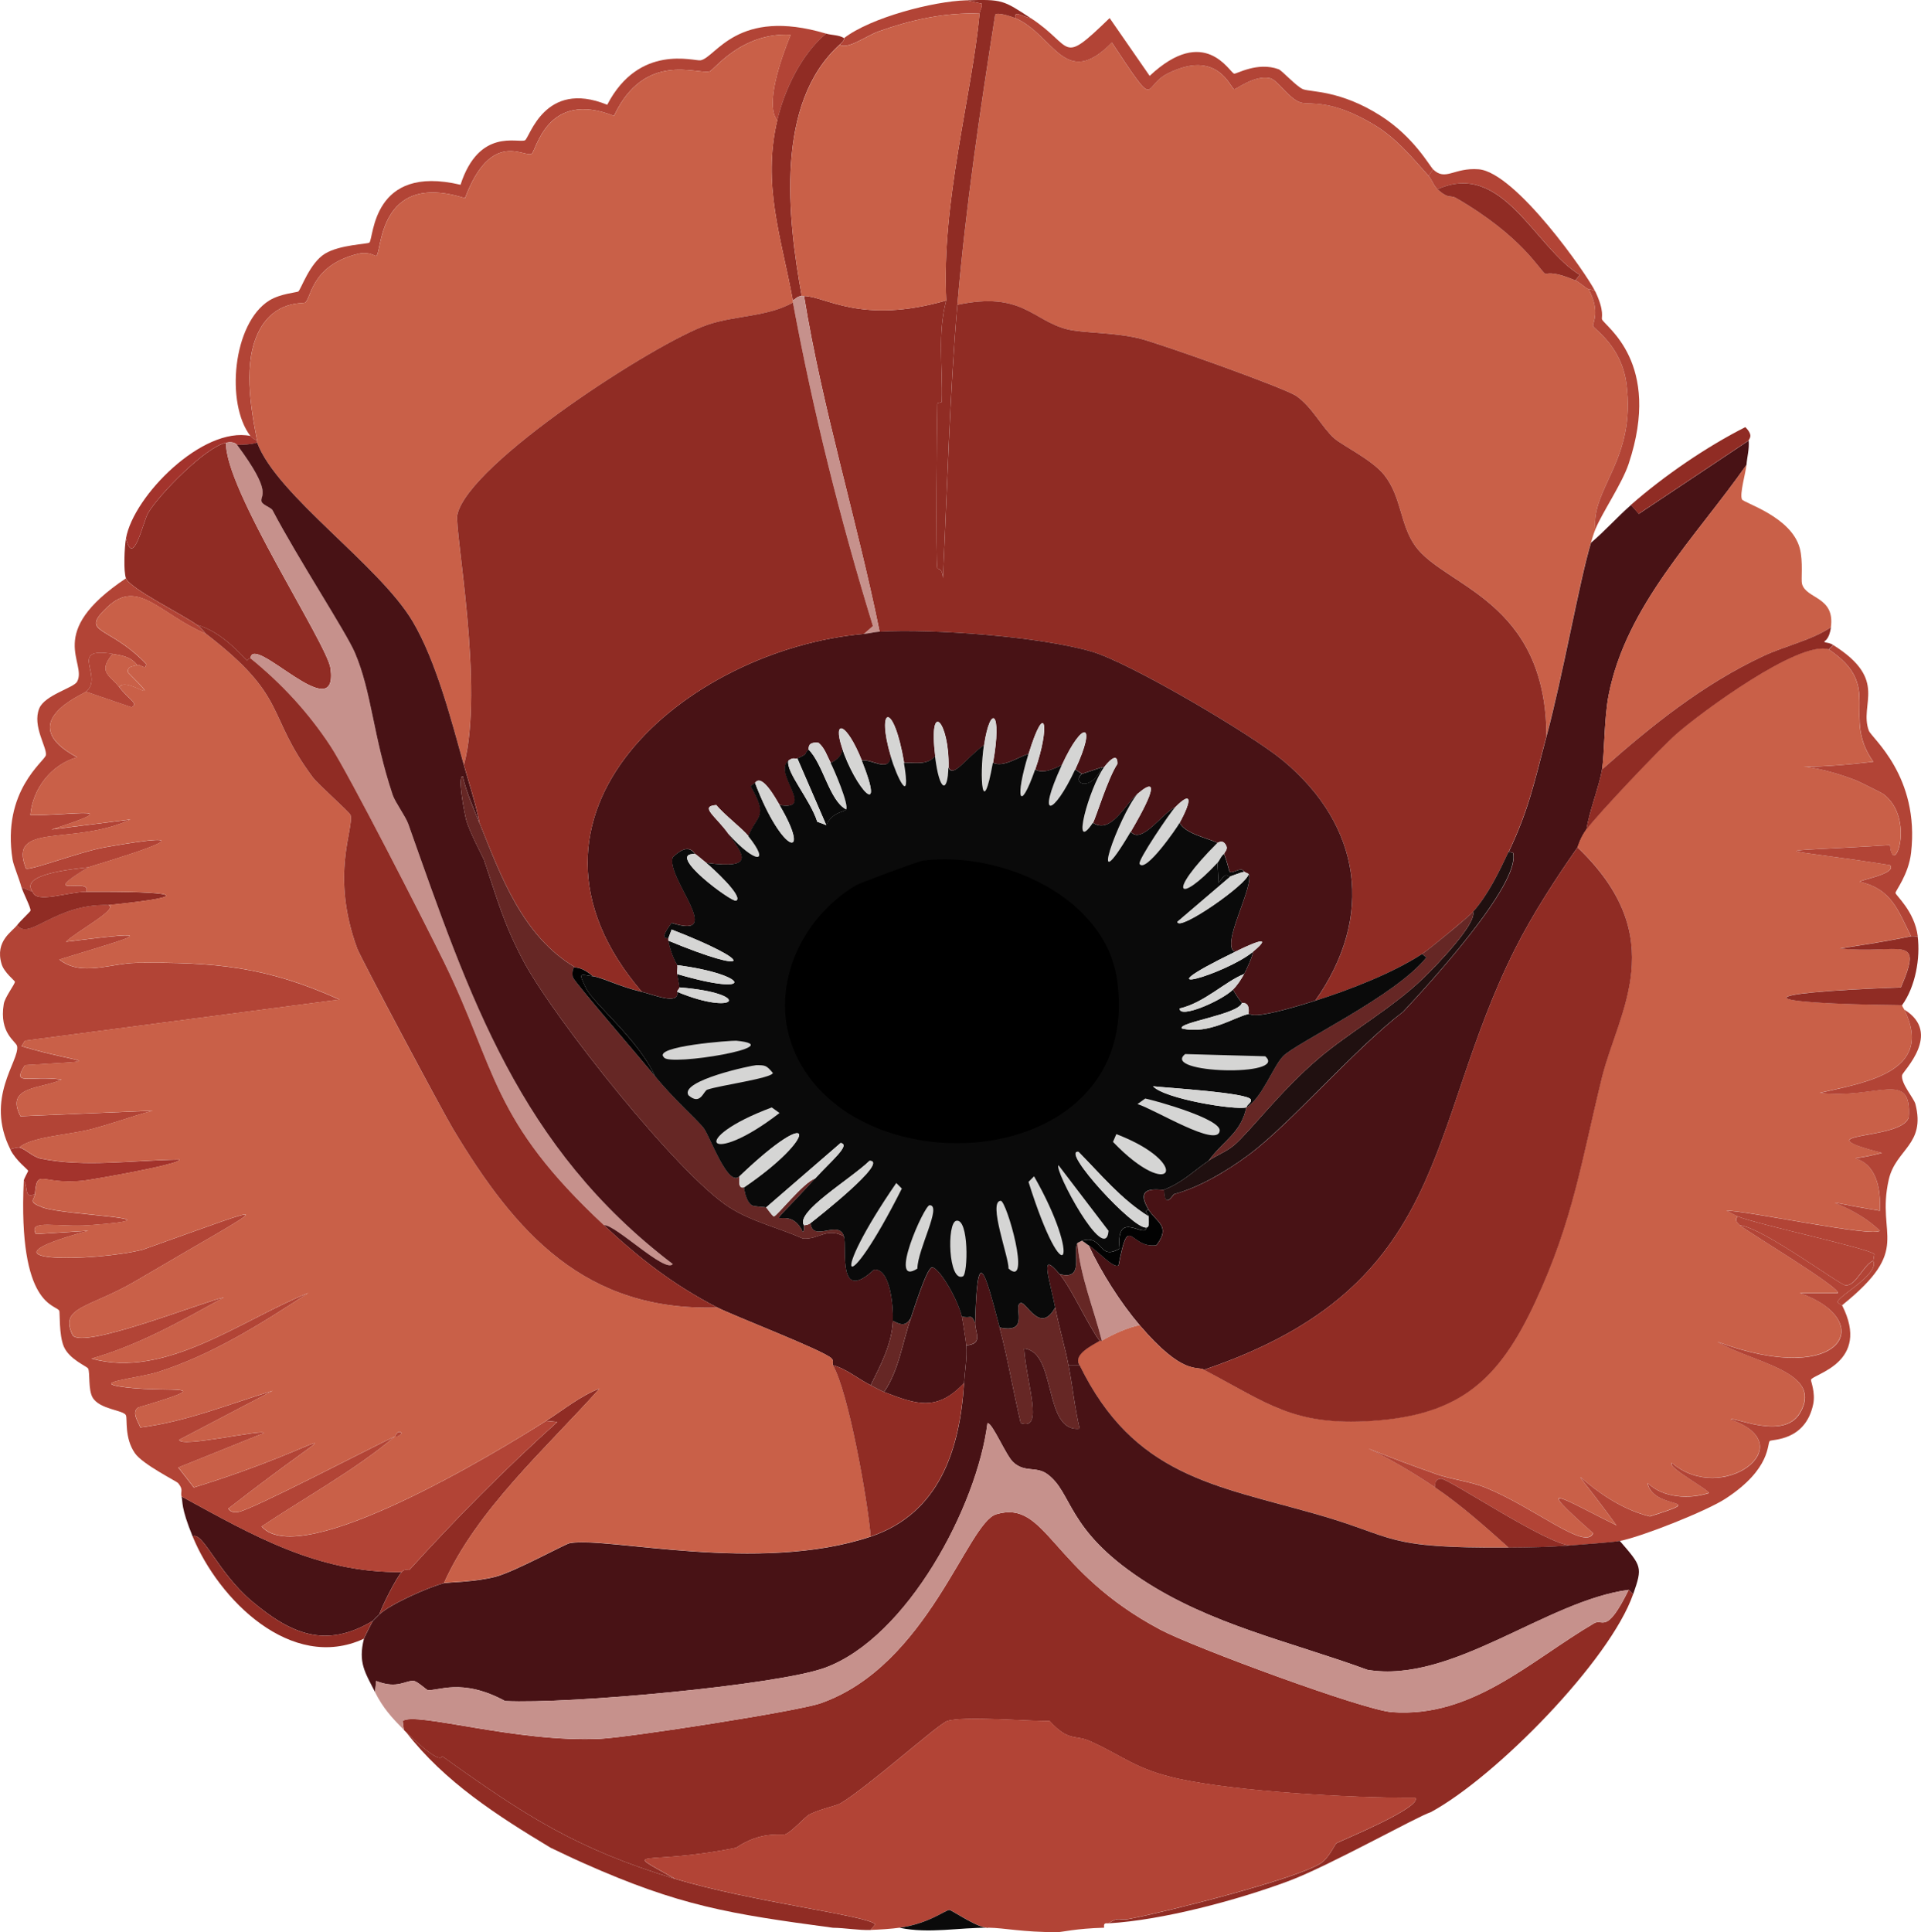 <?xml version="1.0" encoding="UTF-8"?>
<svg data-name="Layer 1" viewBox="0 0 321.07 322.9" xmlns="http://www.w3.org/2000/svg">
<defs>
<style>.cls-1 {
        fill: #c96048;
      }

      .cls-1, .cls-2, .cls-3, .cls-4, .cls-5, .cls-6, .cls-7, .cls-8, .cls-9, .cls-10, .cls-11, .cls-12, .cls-13, .cls-14 {
        stroke-width: 0px;
      }

      .cls-2 {
        fill: #a3332c;
      }

      .cls-3 {
        fill: #b24436;
      }

      .cls-4 {
        fill: #902c24;
      }

      .cls-5 {
        fill: url(#a);
      }

      .cls-6 {
        fill: #000;
      }

      .cls-7 {
        fill: #090909;
      }

      .cls-8 {
        fill: #d5d5d4;
      }

      .cls-9 {
        fill: #c6918c;
      }

      .cls-10 {
        fill: #481215;
      }

      .cls-11 {
        fill: #201010;
      }

      .cls-12 {
        fill: #0a0a0a;
      }

      .cls-13 {
        fill: #662725;
      }

      .cls-14 {
        fill: #020202;
      }</style>
<linearGradient id="a" x1="175.39" x2="143.1" y1="153.79" y2="181.77" gradientUnits="userSpaceOnUse">
<stop offset=".31"/>
<stop offset="1"/>
</linearGradient>
</defs>
<path class="cls-1" d="M169.67,3.02c6.49,2.78,8.27,12.13,16.16,4.09,7.83,11.81,4.92,7.41,9.29,5.2,8.42-4.25,10.52,2.43,11.15,2.6.31.08,3.31-2.39,5.94-1.86,1.33.27,3.23,3.53,5.2,4.09,1.53.43,4.92-.71,12.26,3.72,3.69,2.23,6.29,5.4,9.1,8.54.6.67.82,1.63,1.49,2.23,1.98,1.77,2.09.87,3.16,1.49,11.09,6.42,13.99,12.17,14.86,12.63.23.12.94-.63,5.02,1.11.66.28,1.5,1.12,2.23,1.49,2.02,3.76.61,5.67.74,6.13.16.55,4.75,3.32,5.57,9.66,1.65,12.74-5.94,17.43-5.2,24.33-.33.84-.48,1.39-.74,2.23-1.88,6.12-4.75,22.38-7.43,32.32-.08-22.81-17.02-24.96-21.92-31.76-2.58-3.59-2.28-8.21-5.2-11.89-2.03-2.55-6.97-4.9-8.36-6.13-1.97-1.74-3.69-5.26-6.32-7.06-2-1.37-23.23-8.92-26.38-9.66-4.24-.99-9.31-.85-11.89-1.49-5.83-1.43-7.53-6.41-18.39-4.09,1.39-16.31,3.77-32.32,6.32-48.48.32-.51,2.84.34,3.34.56Z"/>
<path class="cls-10" d="M292.27,73.61c.12,1.48-.26,2.69-.37,4.09-8.45,12.05-20.11,23.48-23.03,38.45-.78,3.97-.68,9.81-1.11,12.45-.46,2.8-2.15,7.03-2.6,10.03-1.04,1.4-1.39,2.84-1.49,2.97-3.67,5.25-7.52,11.19-10.4,16.9-15.21,30.19-10.55,56.33-52.01,70.4-1.23-.65-3.53,1.04-10.77-7.43-3.21-3.76-6.45-8.86-8.54-13.37,1.62.97,4.16,3.98,5.02,3.34,1.74-9.09,1.76-2.73,6.32-3.34,2.5-3.23-.05-3.87-1.3-5.94-2.64-4.39,2.1-3.15,2.6-3.34.03,3.45,1.5.79,1.67.74,4.33-1.16,8.98-3.96,12.63-6.69,6.73-5.02,17.68-17.7,25.63-23.78,4.01-4.27,19.71-21.36,18.39-26.56l-.74-.19c3.48-7.31,4.3-11.86,6.32-19.32,2.69-9.94,5.55-26.2,7.43-32.32,2.35-1.99,4.37-4.29,6.69-6.32l1.3,1.49,18.39-12.26Z"/>
<path class="cls-4" d="M41.87,110.02c-.18-.14-.53.39-.56.37-.55-.43-4.15-4.85-8.36-5.94-2.24-1.65-11.23-6.08-11.89-7.8-.44-1.14-.26-5.21,0-6.69,1.22,5.09,2.85-2.83,3.72-4.27,1.87-3.12,9.6-11.01,13-11.7-.24,7.75,16.92,33.62,17.46,37.71,1.36,10.18-13.05-6.04-13.37-1.67Z"/>
<path class="cls-3" d="M138.09,5.62c-4.12,3.41-6.98,9.38-8.17,14.49-2.14-2.53.62-10.36,2.23-14.3-8.29-.43-12.82,5.93-13.56,6.13-2.06.54-10.85-3.47-15.98,7.43-11.22-4.46-12.99,5.88-13.75,6.32-1.24.71-6.77-4.18-11.15,7.43-14.8-4.69-13.82,9.48-14.86,9.66-.15.03-1.23-.79-2.97-.37-8.04,1.94-7.86,7.67-8.92,8.17-.42.2-4.98-.37-7.62,4.64-2.78,5.28-1.45,12.84-.37,18.39-.44-.19-.8-.33-1.11-.74-4.19-5.42-2.96-18.87,3.16-22.66,1.84-1.14,4.62-1.34,4.83-1.49.45-.32,1.88-4.74,4.46-6.32,2.5-1.53,7.15-1.59,7.43-1.86.76-.74.39-13.17,15.23-9.66,3.09-9.54,9.6-6.92,10.77-7.43.78-.34,3.22-10.24,13.75-5.94,5.34-10.29,14.57-7.25,15.6-7.43,2.58-.46,6.07-8.91,20.99-4.46Z"/>
<path class="cls-4" d="M172.27,3.02c-1.44-.18-2.78-1.44-2.6,0-.5-.21-3.02-1.07-3.34-.56-2.55,16.16-4.93,32.18-6.32,48.48-1.3,15.23-1.68,30.41-2.41,45.7-.1-1.79-.89-1.51-.93-1.67-.31-1.34-.09-24.12,0-27.49,0-.28.74-.09.74-.37.17-6.01-.75-11.21.74-16.9-.84-16.4,4.29-34.27,5.57-47.93.07-.71.47-.99.37-1.67l-2.6-.56c6.05-.18,6.14-.05,10.77,2.97Z"/>
<path class="cls-3" d="M172.27,3.02c7.34,4.79,4.8,8.12,13.19,0q3.34,4.83,6.69,9.66c9.23-8.65,13.32-.59,14.12-.37.38.1,3.87-2.04,7.43-.74.57.21,3.01,2.92,4.09,3.34,1.3.51,6.24.13,13,4.46,5.52,3.53,8.1,8.3,8.73,8.92l-.74,1.11c-2.82-3.15-5.41-6.32-9.1-8.54-7.34-4.42-10.73-3.28-12.26-3.72-1.97-.56-3.87-3.82-5.2-4.09-2.63-.53-5.64,1.94-5.94,1.86-.63-.17-2.73-6.85-11.15-2.6-4.37,2.2-1.46,6.61-9.29-5.2-7.89,8.05-9.67-1.31-16.16-4.09-.18-1.44,1.16-.18,2.6,0Z"/>
<path class="cls-4" d="M138.09,5.62c.91.27,2.11.2,2.97.74-.05.04.29.18-.74,1.11-10.82,9.81-8.69,28.92-6.32,41.98-.88.11-.83.41-1.49.74-1.97-10.67-5.13-19.3-2.6-30.09,1.2-5.11,4.05-11.08,8.17-14.49Z"/>
<path class="cls-3" d="M266.64,48.72c1.58,3.32.99,4.34,1.11,4.64.5,1.21,10.1,7.21,4.46,24.15-1.11,3.34-4.51,8.28-5.57,10.96-.74-6.91,6.85-11.59,5.2-24.33-.82-6.34-5.41-9.11-5.57-9.66-.13-.46,1.27-2.37-.74-6.13.08.04.55-.05,1.11.37Z"/>
<path class="cls-4" d="M292.27,73.61l-18.39,12.26-1.3-1.49c5.58-4.89,12.62-9.71,19.13-13,1.49,1.48.54,2,.56,2.23Z"/>
<path class="cls-2" d="M41.87,72.87c.32.41.67.55,1.11.74.04.11-.04.26,0,.37-.99.33-2.32.35-3.34.37-.09,0-.38-.67-1.86-.37-3.4.69-11.13,8.58-13,11.7-.87,1.44-2.5,9.37-3.72,4.27,1.27-7.09,12.82-18.74,20.81-17.09Z"/>
<path class="cls-1" d="M305.65,108.53c9.24,6.17,1.97,11.01,7.43,18.76-16.94,2.05-13.09-.92-2.79,3.16.41.16,4.26,2.08,4.46,2.23,5.49,4.09,1.7,14.27,1.11,8.54-21.73,1.37-19.81.23,0,3.34,1.31,1.43-5.01,2.48-5.02,2.79,5.25,1.21,6.37,4.68,8.54,9.1-3.98.84-7.88,1.43-11.89,2.04,9.98,1.03,14.16-2.68,10.22,6.5-26.05.94-25.08,2.72.19,2.97.05.28.24.48.37.74,5.16,10.5-6.68,12.21-14.12,13.93,9.75,1.08,15.4-4,14.86,4.09-1.17,3.96-18.5,2.29-4.46,5.94-10,2.49.25-2.51-.37,9.66-13.68-2.22-5.47-2,0,3.34-.94,1.18-22.56-3.43-25.63-3.34.62.25,1.26.68,1.86.93-.5.66-.14,1.01.37,1.49,1.01.94,16.99,10.5,16.35,11.33h-6.32c13.03,4.63,7.28,15.93-13.75,8.17,5.8,3.5,17.88,4.92,13.75,11.89-2.79,4.7-11.35.39-11.52,1.11,12.19,4.27-1.52,14.37-9.85,7.24-1.12.55,6.42,4.59,6.13,5.02-3.31,1.05-7.58.82-10.22-1.67.95,4.7,10.8,2.29.37,5.57-10.55-2.59-16.92-14.08-5.57,1.49-8.86-4.38-14.51-8.04-3.9,1.3-1.24,3.02-9.69-4.24-18.02-7.62-2.57-1.04-5.59-1.32-8.17-2.23-18.14-6.4-11.63-5.52-.19,2.23,4.33,2.93,8.36,6.55,12.26,10.03-21.09.14-18.67-1.74-32.14-5.57-17.03-4.85-30.51-6.41-39.57-24.89-1.17-1.78,1.98-3.27,3.34-4.09.09-.05.28.05.37,0,1.85-1.06,4.22-2.19,6.32-2.6,7.24,8.47,9.54,6.78,10.77,7.43,10.67,5.61,14.9,9.4,28.05,8.54,14.84-.97,21.3-6.96,27.31-19.88,6.4-13.77,7.82-24.04,11.15-37.52,2.71-10.98,11.75-23.32-4.09-38.45.1-.14.45-1.57,1.49-2.97,1.94-2.61,12.37-13.63,15.05-15.98,4.09-3.59,20.53-15.72,25.45-14.12Z"/>
<path class="cls-1" d="M306.02,104.82c-3.19,2.16-7.64,3.11-11.33,4.83-10.1,4.72-18.64,11.6-26.94,18.95.43-2.63.34-8.47,1.11-12.45,2.93-14.97,14.58-26.41,23.03-38.45-.1,1.29-1.17,4.85-.74,5.76.28.59,8.25,2.87,9.66,8.17.59,2.21.18,5.25.37,5.94.7,2.57,5.53,2.08,4.83,7.24Z"/>
<path class="cls-3" d="M313.08,210.7c1.08,2.25-5.87,5.87-5.94,6.87-.02.23.72.52.74.56,4.89,9.63-4.88,11.47-5.2,12.45-.06.2.78,2.13.37,4.09-1.3,6.17-6.82,5.84-7.24,6.13-.52.35.36,4.6-7.43,9.66-3.2,2.08-14.01,6.36-17.65,7.06-1.33.26-6.02.56-8.17.74-3.82.02-20.51-11.25-21.73-11.15-.94.08-1.02.75-.93,1.49-11.45-7.75-17.95-8.63.19-2.23,2.58.91,5.6,1.19,8.17,2.23,8.32,3.38,16.77,10.64,18.02,7.62-10.61-9.34-4.96-5.68,3.9-1.3-11.35-15.57-4.98-4.08,5.57-1.49,10.43-3.28.58-.88-.37-5.57,2.63,2.49,6.91,2.72,10.22,1.67.29-.42-7.25-4.47-6.13-5.02,8.32,7.13,22.03-2.98,9.85-7.24.16-.72,8.73,3.58,11.52-1.11,4.14-6.97-7.95-8.39-13.75-11.89,21.03,7.76,26.78-3.54,13.75-8.17h6.32c.64-.83-15.33-10.39-16.35-11.33,3.91.45,16.63,9.94,17.65,10.03,1.75.15,3.03-3.47,4.64-4.09Z"/>
<path class="cls-3" d="M307.88,218.13s-.76-.32-.74-.56c.07-1,7.03-4.62,5.94-6.87l.19-1.11c-.74-.93-19.6-4.96-22.85-6.32-.6-.25-1.24-.68-1.86-.93,3.08-.09,24.69,4.53,25.63,3.34-5.47-5.34-13.68-5.56,0-3.34.63-12.17-9.62-7.16.37-9.66-14.04-3.65,3.29-1.98,4.46-5.94.54-8.08-5.11-3.01-14.86-4.09,7.43-1.73,19.27-3.43,14.12-13.93,6.44,3.96-.28,10.32-.37,10.96-.21,1.42,1.97,3.83,2.23,4.83,1.74,6.8-3.3,7.51-4.46,12.63-2.17,9.6,4.09,11.42-7.8,20.99Z"/>
<path class="cls-3" d="M320.51,156.46c-.36.04-.77-.07-1.11,0-2.18-4.42-3.3-7.9-8.54-9.1,0-.31,6.32-1.36,5.02-2.79-19.81-3.12-21.73-1.97,0-3.34.59,5.72,4.37-4.45-1.11-8.54-.2-.15-4.05-2.07-4.46-2.23-10.31-4.08-14.15-1.11,2.79-3.16-5.46-7.76,1.81-12.59-7.43-18.76l.74-.74c9.3,5.86,4.27,9.79,5.94,14.3.46,1.24,8.54,7.63,7.06,20.43-.42,3.63-2.61,6.33-2.6,6.69.01.41,3.18,3.03,3.72,7.24Z"/>
<path class="cls-4" d="M306.39,107.79l-.74.74c-4.92-1.6-21.36,10.53-25.45,14.12-2.67,2.35-13.1,13.36-15.05,15.98.45-3,2.14-7.23,2.6-10.03,8.3-7.35,16.84-14.22,26.94-18.95,3.69-1.72,8.14-2.67,11.33-4.83-.29,2.16-1.15,2.29-1.11,2.41.08.25.68.05,1.49.56Z"/>
<path class="cls-4" d="M320.51,156.46c.47,3.67-.36,8.42-2.6,11.52-25.27-.26-26.23-2.03-.19-2.97,3.95-9.19-.24-5.47-10.22-6.5,4.01-.61,7.91-1.2,11.89-2.04.35-.07.76.04,1.11,0Z"/>
<path class="cls-4" d="M201.25,228.91c41.46-14.08,36.8-40.21,52.01-70.4,2.88-5.72,6.73-11.65,10.4-16.9,15.83,15.13,6.8,27.47,4.09,38.45-3.33,13.48-4.74,23.75-11.15,37.52-6.01,12.91-12.47,18.91-27.31,19.88-13.14.86-17.38-2.94-28.05-8.54Z"/>
<path class="cls-3" d="M313.08,210.7c-1.61.61-2.89,4.24-4.64,4.09-1.02-.09-13.74-9.58-17.65-10.03-.51-.48-.87-.83-.37-1.49,3.24,1.35,22.11,5.39,22.85,6.32l-.19,1.11Z"/>
<path class="cls-4" d="M262.55,258.26c-3.47.3-6.92.35-10.4.37-3.9-3.48-7.93-7.1-12.26-10.03-.09-.74-.01-1.4.93-1.49,1.22-.11,17.92,11.17,21.73,11.15Z"/>
<path class="cls-9" d="M180.82,207.36c.43.17.71.5,1.11.74,2.09,4.51,5.33,9.62,8.54,13.37-2.1.41-4.47,1.54-6.32,2.6-1.38-5.48-3.58-10.68-4.09-16.35l.74-.37Z"/>
<path class="cls-10" d="M177.1,212.93c1.99,2.37,4.53,8.14,6.69,11.15-1.36.82-4.52,2.31-3.34,4.09h-1.86c-.63-3.24-1.59-6.41-2.23-9.66-.98-4.96-2.72-9.69.74-5.57Z"/>
<path class="cls-13" d="M184.16,224.08c-.09.05-.28-.05-.37,0-2.16-3.01-4.7-8.78-6.69-11.15,4.28,1.15,2.08-3.63,2.97-5.2.5,5.66,2.71,10.87,4.09,16.35Z"/>
<path class="cls-4" d="M158.15,50.21c-1.49,5.69-.57,10.89-.74,16.9,0,.28-.74.09-.74.37-.09,3.38-.31,26.15,0,27.49.04.16.83-.12.93,1.67.74-15.29,1.12-30.47,2.41-45.7,10.86-2.32,12.56,2.65,18.39,4.09,2.58.64,7.65.5,11.89,1.49,3.15.74,24.38,8.29,26.38,9.66,2.62,1.8,4.35,5.32,6.32,7.06,1.39,1.23,6.33,3.58,8.36,6.13,2.92,3.68,2.62,8.3,5.2,11.89,4.9,6.81,21.84,8.96,21.92,31.76-2.02,7.46-2.84,12-6.32,19.32-1.61,3.38-3.44,7.23-5.94,10.03-.8.89-7.38,6.3-8.54,7.06-4.96,3.22-12.17,6.02-17.83,7.8,9.93-14.06,7.77-29.17-5.39-40.12-5.24-4.36-25.56-16.34-31.95-18.2-8.65-2.53-26.4-3.85-35.48-3.34-3.83-18.79-9.55-37.18-12.63-56.1,3.61.03,9.52,4.84,23.78.74Z"/>
<path class="cls-3" d="M266.64,48.72c-.56-.42-1.04-.33-1.11-.37-.72-.36-1.57-1.2-2.23-1.49l.74-.93c-7.5-4.52-12.84-19.22-23.78-14.3-.67-.6-.89-1.56-1.49-2.23l.74-1.11c2.11,2.06,3.47-.32,7.62,0,6.18.48,18.17,17.63,19.5,20.43Z"/>
<path class="cls-4" d="M263.29,46.86c-4.07-1.74-4.79-.99-5.02-1.11-.87-.46-3.77-6.21-14.86-12.63-1.07-.62-1.17.28-3.16-1.49,10.93-4.91,16.28,9.78,23.78,14.3l-.74.93Z"/>
<path class="cls-10" d="M160.76,219.99c.13.55.7,4.21.74,4.83.15,2.19-.24,4.17-.37,6.32-4.52,4.77-7.87,3.6-13.37,1.49,2.52-3.7,3.03-8.16,4.46-12.26.42-1.2,2.64-8.36,3.53-8.54,1.09-.23,4.27,5.15,5.02,8.17Z"/>
<path class="cls-10" d="M67.13,262.71c-.92,1.05-3.14,5.38-3.72,7.06-.18.16-1.07,1.05-1.11,1.11-7.86,4.7-13.66,2.22-20.25-3.34-5.66-4.79-8.17-11.69-9.85-10.77-2.02-4.94-1.61-5.75-1.86-6.69,11.89,6.48,22.74,12.81,36.78,12.63Z"/>
<path class="cls-4" d="M62.3,270.89c-.1.13-1.45,2.81-1.49,2.97-12.12,5.61-24.3-6.56-28.61-17.09,1.68-.92,4.18,5.99,9.85,10.77,6.58,5.57,12.38,8.04,20.25,3.34Z"/>
<path class="cls-4" d="M74.19,264.57c-2.55.65-8.91,3.46-10.77,5.2.58-1.68,2.8-6.01,3.72-7.06.6-.69,1.18-.24,1.3-.37,7.79-8.6,16.07-16.94,24.71-24.71l-1.86-.19c2.9-1.85,5.67-4.15,8.92-5.39-8.95,10.01-20.51,20.24-26.01,32.51Z"/>
<path class="cls-13" d="M176.36,218.5c.64,3.25,1.6,6.42,2.23,9.66.69,3.51,1.03,7.1,1.86,10.59-6.15.69-3.76-12.9-9.29-13.37.41,5.91,3.4,13.82-.56,12.45-1.25-5.3-2.15-10.7-3.53-15.98,5.27,1.14,2.1-3.7,3.53-4.09.95-.26,3.25,5.32,5.76.74Z"/>
<path class="cls-13" d="M162.98,221.1c-.04,1.53,1.43,3.48-1.49,3.72-.04-.61-.61-4.28-.74-4.83,1.56.48,1.49-.61,2.23,1.11Z"/>
<path class="cls-10" d="M167.07,221.85c1.38,5.27,2.28,10.67,3.53,15.98,3.95,1.38.97-6.54.56-12.45,5.53.48,3.14,14.06,9.29,13.37-.83-3.49-1.17-7.08-1.86-10.59h1.86c9.05,18.48,22.54,20.04,39.57,24.89,13.46,3.83,11.05,5.72,32.14,5.57,3.48-.02,6.93-.08,10.4-.37,2.15-.18,6.84-.49,8.17-.74,3.67,4.25,3.83,4.34,2.23,8.92l-.74-.74c-13.81,1.82-29.5,15.73-43.65,13.37-12.86-4.71-26.33-7.54-37.89-15.23-12.47-8.29-11.38-14.33-15.6-17.46-1.91-1.41-3.81-.19-5.76-2.04-1.21-1.15-3.5-6.64-4.27-6.5-1.76,13.97-13.42,35.81-27.12,40.87-7.96,2.93-42.8,6.11-53.5,5.57-7.36-3.98-11.31-1.54-13-1.86-.13-.03-1.69-1.42-2.23-1.49-1.39-.17-2.74,1.43-6.32,0l-.19,1.86c-1.68-3.3-2.86-4.94-1.86-8.92.04-.16,1.39-2.84,1.49-2.97.05-.06.94-.95,1.11-1.11,1.87-1.74,8.23-4.55,10.77-5.2.69-.18,5.33-.18,8.73-1.11,3.19-.87,11.52-5.43,12.26-5.57,6.12-1.2,31.61,5.19,50.34-1.11,11.52-3.88,14.91-14.6,15.6-25.63.14-2.14.52-4.12.37-6.32,2.92-.24,1.45-2.18,1.49-3.72.34-13.37,1.56-8.9,4.09.74Z"/>
<path class="cls-4" d="M272.21,265.69l.74.74c-3.86,11.06-22.9,30.5-33.81,36.41-2.25.7-16.95,8.97-23.78,11.52-8.57,3.19-21.02,6.53-30.09,7.06,1.9-1.24,1.58-.37,3.53-.74,6-1.15,27.7-6.59,31.95-9.29,1.32-.83,2.42-3.24,2.6-3.34.84-.47,14.48-6.04,13.19-7.62-10.49.08-29.89-1.03-39.57-3.16-7.26-1.6-9.19-3.79-14.86-6.32-2.4-1.07-3.5.17-6.69-3.34-3.36.07-14.29-.88-17.09,0-1.48.46-13.11,10.92-17.83,13.75-.77.46-3.28.9-5.2,1.86-.73.36-3.01,2.99-4.09,3.34-.62.2-3.98-.62-8.17,2.23-15.59,3.16-19.66-.14-10.22,5.2-16.54-5.04-24.98-10.53-38.82-20.43-.32-.23.13,1.93-6.13-4.09-.14-.13-.24-.24-.37-.37l-.19-1.49c2.01-1.65,19.09,3.67,33.07,2.97,4.77-.24,32.9-4.58,36.78-5.94,17.97-6.3,24.48-30.13,29.35-31.58,8.47-2.52,8.96,9.52,27.49,19.32,5.54,2.93,33.87,13.4,38.64,13.75,13.48.99,23.08-8.57,33.81-14.86,1.45-.85,2,2.07,5.76-5.57Z"/>
<path class="cls-9" d="M272.21,265.69c-3.76,7.64-4.31,4.72-5.76,5.57-10.73,6.29-20.33,15.85-33.81,14.86-4.76-.35-33.1-10.82-38.64-13.75-18.53-9.79-19.03-21.84-27.49-19.32-4.87,1.45-11.38,25.27-29.35,31.58-3.89,1.36-32.01,5.71-36.78,5.94-13.97.69-31.06-4.62-33.07-2.97l.19,1.49c-2.08-2.12-3.46-3.62-4.83-6.32l.19-1.86c3.58,1.43,4.93-.17,6.32,0,.54.06,2.1,1.46,2.23,1.49,1.69.32,5.64-2.12,13,1.86,10.7.54,45.54-2.64,53.5-5.57,13.7-5.05,25.36-26.9,27.12-40.87.78-.14,3.06,5.35,4.27,6.5,1.95,1.85,3.85.63,5.76,2.04,4.23,3.13,3.13,9.17,15.6,17.46,11.56,7.69,25.04,10.52,37.89,15.23,14.15,2.35,29.85-11.56,43.65-13.37Z"/>
<path class="cls-4" d="M112.83,313.98c12.63,3.85,32.49,6.18,33.44,7.62l-.74.93c-2.1.07-4.18-.34-6.32-.37-17.42-2.34-25.59-3.65-41.61-10.77-1.85-.82-3.74-1.73-5.57-2.6-8.85-5.33-17.72-11-24.15-19.32,6.26,6.02,5.81,3.85,6.13,4.09,13.84,9.91,22.28,15.4,38.82,20.43Z"/>
<path class="cls-3" d="M185.28,321.41c-.15.1-.91-.31-.74.74-4.94.15-6.94.74-7.8.74-5.8.03-8.86-.71-11.52-.74-1.44.27-6.15-2.95-6.5-2.97-.66-.05-3.27,2.22-8.36,2.97-1.38.2-3.41.32-4.83.37l.74-.93c-.95-1.44-20.8-3.77-33.44-7.62-9.45-5.34-5.37-2.04,10.22-5.2,4.2-2.85,7.56-2.03,8.17-2.23,1.08-.35,3.36-2.98,4.09-3.34,1.92-.96,4.43-1.4,5.2-1.86,4.72-2.82,16.35-13.28,17.83-13.75,2.8-.88,13.73.07,17.09,0,3.19,3.52,4.29,2.27,6.69,3.34,5.67,2.53,7.6,4.72,14.86,6.32,9.68,2.13,29.08,3.23,39.57,3.16,1.29,1.58-12.35,7.14-13.19,7.62-.18.1-1.28,2.51-2.6,3.34-4.25,2.69-25.95,8.14-31.95,9.29-1.94.37-1.63-.5-3.53.74Z"/>
<path class="cls-11" d="M194.56,198.81c2.96-1.13,4.74-2.95,7.43-4.83,1.31-.92,2.93-1.47,4.27-2.6,2.56-2.16,7.78-9.11,14.12-14.49,5.21-4.43,12.16-8.3,17.46-13.37,2.28-2.18,9.05-9.25,8.36-11.15,2.5-2.8,4.34-6.65,5.94-10.03l.74.19c1.32,5.2-14.38,22.29-18.39,26.56-7.96,6.08-18.9,18.75-25.63,23.78-3.65,2.73-8.3,5.52-12.63,6.69-.17.05-1.64,2.7-1.67-.74Z"/>
<path class="cls-9" d="M39.64,74.36c6.13,8.24,3.79,8.37,4.09,9.47.16.6,1.59.97,1.86,1.49,4.23,8.06,12.3,20.37,13.75,23.78,2.82,6.63,3.01,13.93,6.32,23.78.41,1.21,2.16,3.57,2.6,4.83,10.28,29.05,18.61,54.09,44.21,73.56-1.23,1.6-9.68-6.71-11.52-6.5-18.96-17.69-17.85-25.88-26.75-44.02-3.42-6.96-15.94-31.46-18.95-36.04-3.68-5.6-8.17-10.46-13.37-14.67.33-4.36,14.73,11.85,13.37,1.67-.54-4.09-17.7-29.96-17.46-37.71,1.48-.3,1.76.37,1.86.37Z"/>
<path class="cls-1" d="M129.92,20.11c-2.53,10.79.63,19.42,2.6,30.09.02.12-.02.25,0,.37-4.35,2.42-9.6,2.12-14.3,3.72-8.5,2.89-40,23.18-41.8,31.76-.5,2.4,4.55,28.91,1.11,41.8-2.08-7.45-4.65-17.35-8.54-23.96-5.58-9.47-22.7-21.04-26.01-29.91-.04-.11.04-.26,0-.37-1.08-5.55-2.41-13.11.37-18.39,2.64-5.02,7.2-4.44,7.62-4.64,1.05-.5.88-6.24,8.92-8.17,1.74-.42,2.82.4,2.97.37,1.04-.18.06-14.35,14.86-9.66,4.37-11.61,9.91-6.72,11.15-7.43.76-.44,2.53-10.77,13.75-6.32,5.12-10.9,13.92-6.89,15.98-7.43.74-.2,5.27-6.56,13.56-6.13-1.61,3.95-4.37,11.77-2.23,14.3Z"/>
<path class="cls-3" d="M161.5.05l2.6.56c.1.68-.3.96-.37,1.67-5.73-.25-11.54,1.05-16.9,2.97-1.98.71-5.13,3.07-6.5,2.23,1.03-.93.69-1.07.74-1.11,4.45-3.43,14.88-6.15,20.43-6.32Z"/>
<path class="cls-1" d="M163.73,2.28c-1.29,13.65-6.41,31.53-5.57,47.93-14.25,4.1-20.16-.71-23.78-.74-.12,0-.25-.01-.37,0-2.37-13.07-4.5-32.17,6.32-41.98,1.37.84,4.52-1.52,6.5-2.23,5.36-1.93,11.17-3.23,16.9-2.97Z"/>
<path class="cls-9" d="M134.01,49.46c.12-.01.25,0,.37,0,3.08,18.92,8.81,37.31,12.63,56.1-.88.05-1.68.29-2.6.37l1.49-1.3c-5.46-17.74-9.99-35.81-13.37-54.06-.02-.12.02-.25,0-.37.65-.33.6-.63,1.49-.74Z"/>
<path class="cls-10" d="M42.98,73.98c3.31,8.86,20.42,20.44,26.01,29.91,3.9,6.61,6.46,16.51,8.54,23.96.9,3.21,1.97,6.38,2.6,9.66-1.04-2.6-2.17-5.05-2.79-7.8-.96-.05.37,6.51.56,7.24.54,2.07,2.85,6.34,2.97,6.69,2.19,6.44,3.26,10.67,6.69,17.09,5.06,9.47,25.83,35.62,34.37,41.05,3.79,2.41,8.22,3.4,12.26,5.2,2.64.22,3.93-1.93,6.87-.37.56,2.01-1.19,11.34,5.02,5.57,2.81-.28,3.25,6.47,3.16,8.54-.18,3.9-2.03,7.36-3.72,10.77-2-.98-4.17-2.82-6.32-3.34-.1-.17.18-.71-.19-1.11-1.18-1.3-16.36-7.12-19.13-8.54-7.29-3.75-12.98-8.18-18.95-13.75,1.84-.21,10.29,8.11,11.52,6.5-25.6-19.47-33.93-44.52-44.21-73.56-.45-1.26-2.19-3.62-2.6-4.83-3.3-9.85-3.49-17.15-6.32-23.78-1.45-3.4-9.52-15.72-13.75-23.78-.27-.51-1.7-.89-1.86-1.49-.3-1.1,2.04-1.23-4.09-9.47,1.02-.02,2.35-.04,3.34-.37Z"/>
<path class="cls-10" d="M147.01,105.56c9.08-.5,26.83.82,35.48,3.34,6.39,1.87,26.71,13.84,31.95,18.2,13.16,10.95,15.32,26.06,5.39,40.12-11.21,3.53-10.58,2.11-11.15,2.23.27-2.2-1.03-1.76-1.11-1.86-.58-.73-1.04-1.41-1.49-2.23.76-.75,1.33-1.67,1.86-2.6.37-.65,1.42-2.91,1.49-3.72,4.15-3.46-1.4-.77-2.97,0-2.66-.83,3.29-11.07,2.23-13l-.74-.37c-.5-.97-1.88.45-2.41,0-.12-.1-.28-1.22-.93-2.97-.07-.2.64-.67.37-1.3-.56-1.29-1.41-.52-1.49-.56-1.91-.87-5.36-1.53-6.32-3.34,2.06-3.77,2.09-5.47-.74-2.6-2.05.85-5.57,6.28-7.43,4.09,1.75-2.96,5.98-10.46,1.11-6.32-2.13,1.82-4.4,6.78-7.43,4.83.41-.6,2.48-7.46,4.09-9.85.07-2.27-1.81-.03-2.23.56h-.37l-3.34,1.11-1.11-.74c3.68-7.89,1.28-8.38-2.23-.74-1.28.63-3.18,1.55-4.46.74,2.44-6.96,1.78-11.99-1.11-2.6-1.83.55-4.14,2.29-5.94,1.49,1.57-8.78-.46-9.82-1.49-2.97-2.98,2.12-5.18,5.63-5.94,3.72.16-7.67-3.41-11.52-2.23-1.86-1.31,1.58-3.4,1.03-5.2,1.11-1.77-10.51-4.71-9.43-2.23-1.11-.19,2.87-3.29.36-4.83.74-2.6-6.47-4.89-6.96-3.34-2.23.34,1.07-.8,2.18-1.86,2.6-.63-1.15-.99-2.46-2.04-3.34-1.96-.24-1.59,1.03-1.67,1.11-.9.86.21.58-1.86,1.49-.37.16-.7-.26-1.49.37-2.64,2.13,4.67,8.46-1.49,7.43-.72-1.22-2.98-5.32-4.09-3.72l-.74.56c3.06,5.34,1.02,4.76-.37,8.36-1-1.25-4.08-3.6-5.39-5.2-2.9.22-.05,1.88,2.04,4.83,2.4,3.39,4.73,5.98-3.72,4.83-.58-.46-1.61-1.36-1.86-1.49-.19-.1-1.01-2.11-3.72.56-1.18,3.4,8.97,13.96-.19,10.96-2.37,3.15-.58,2.43-.56,2.6.01.12-.02.25,0,.37.56,2.75,1.44,3.87,1.49,4.09.09.47-.07,1.01,0,1.49.05.33.39,2.12.37,2.23-.07.37-.38.42-.37.74.4,2.33-3.99.46-5.94,0-25.33-29.61,7.48-57.19,37.15-59.81.92-.08,1.72-.32,2.6-.37Z"/>
<path class="cls-13" d="M201.99,193.98c2.57-3.47,5.39-4.59,6.32-8.92,2.57-1.47,4.44-6.79,6.13-8.54,2.21-2.29,18.82-10.06,23.96-16.53l-.74-.56c1.17-.76,7.75-6.16,8.54-7.06.69,1.9-6.08,8.96-8.36,11.15-5.3,5.08-12.26,8.95-17.46,13.37-6.33,5.38-11.56,12.33-14.12,14.49-1.34,1.13-2.96,1.68-4.27,2.6Z"/>
<path class="cls-3" d="M5.83,199.56c-.09,1.02-1.29,1.28,1.3,2.23,3.82,1.41,24.23,1.76,7.8,2.97-5.33.39-10.34-1.08-8.92,1.49l8.73-.56c-20.63,5.59,1.24,5.18,9.1,3.16,24.06-8.55,22.2-8.53-1.11,5.2-7.8,4.59-12.93,4.29-10.59,9.1,1.75,2.41,21.72-5.57,25.26-6.32-7.12,3.95-14.23,7.97-22.11,10.22,12.32,3.47,24.96-6.42,36.22-10.96-7.87,5.14-16.07,10.32-25.08,13.19-3.59,1.14-12.12,1.78-5.2,2.6,7.36.87,15.78-.79,1.86,3.34-1.14.78-.06,2.29.37,3.34,7.68-.98,14.76-3.89,22.11-6.13l-15.6,8.17c0,1.45,14-1.82,14.12-1.11l-14.3,5.76,2.6,3.34c23.88-7.36,27.61-13.51,5.76,3.53.44.63.98.66,1.67.56,2.19-.31,22.07-10.7,26.19-12.63-6.46,5.5-15.17,10.29-22.29,15.05,6.5,7.53,39.49-12.51,47.55-17.65l1.86.19c-8.64,7.77-16.92,16.11-24.71,24.71-.12.13-.7-.32-1.3.37-14.04.18-24.89-6.15-36.78-12.63-.22-.83.38-1.08-.56-2.23-.28-.34-5.95-3.13-7.24-5.02-1.77-2.56-1.23-5.72-1.49-6.32-.38-.89-4.4-.96-5.57-2.97-.76-1.31-.42-4.08-.74-4.83-.17-.39-3.17-1.52-4.09-3.72-.81-1.94-.62-5.67-.74-5.94-.49-1.1-6.92-.54-5.94-21.73.83,1.03-.05,3.07,1.86,2.23Z"/>
<path class="cls-3" d="M18.09,151.26c2,.54-5.54,4.54-7.06,6.13,16.68-2.09,11.86-1.06-1.11,2.97,3.6,2.91,8.7.61,12.82.56,13.12-.16,21.74.6,33.99,6.13l-52.57,6.87-.56.93c10.27,3.06,14.78,2.25.56,3.16-2.3,3.59.69,1.66,6.13,2.41-3.28,1.58-9.53,1.01-6.87,6.13l22.11-.93c-3.54.94-7.04,2.27-10.59,3.16-3.44.86-9.77,1.23-11.7,2.97-.07-.02-1.33.13-1.49.37-4.36-8.62,1.55-14.84,1.11-17.28-.15-.82-3.05-2.12-2.23-7.06.19-1.16,1.9-3.34,1.86-3.72-.02-.18-1.81-1.54-2.23-2.97-1.15-3.88,1.85-5.42,2.6-6.5,1.97,2.76,6.25-3.61,15.23-3.34Z"/>
<path class="cls-3" d="M32.95,104.45c.75.55,1.34,1.38,1.49,1.49-7.83-3.33-11.35-9.39-16.53-4.46-4.72,4.49.24,2.92,6.5,9.47-.03,1.24-.93-.04-1.49.19-1.01-1.38-2.55-1.6-4.09-1.86-7.62-1.26-1.36,3.83-4.46,6.32-.62.5-12.23,5.23-1.49,10.96-4.31,1.21-7.44,5.25-7.8,9.66,6.84.12,16.56-1.78,3.53,2.41l13.19-1.67c-9.53,4.46-20.59.34-17.46,8.17.48.49,9.01-2.79,13.19-3.53,17.59-3.1,7.01.36-2.79,3.34-2.99.34-11.52,1.18-9.29,4.09l-1.86-.74c-.37-1.43-1.32-3.62-1.49-4.64-1.84-11.53,5.41-16.45,5.57-17.46.21-1.29-2.31-4.87-1.11-7.8.91-2.24,5.74-3.43,6.32-4.46,1.78-3.19-5.53-8.13,8.17-17.28.66,1.72,9.65,6.15,11.89,7.8Z"/>
<path class="cls-2" d="M3.23,191.75c1.18.38,2.24,1.58,3.53,1.86,7.26,1.53,15.85.25,23.22.19.13.82-14.96,3.41-16.16,3.53-7.03.7-7.6-2.23-7.99,2.23-1.9.84-1.03-1.2-1.86-2.23.02-.37.76-1.58.74-1.67-.05-.23-2.04-1.68-2.97-3.53.16-.24,1.41-.4,1.49-.37Z"/>
<path class="cls-4" d="M5.46,149.03c.51,2.02,5.88.02,8.92,0,14.6-.08,19.32.64,3.72,2.23-8.98-.27-13.27,6.11-15.23,3.34.4-.58,2.2-2.25,2.23-2.41.09-.48-1.25-3-1.49-3.9l1.86.74Z"/>
<path class="cls-1" d="M34.44,105.93c13.88,10.67,9.9,13.31,17.83,23.96.9,1.21,6.2,5.85,6.32,6.32.59,2.31-3.42,9.95,1.11,22.29.61,1.67,14.17,27.09,15.98,30.09,10.5,17.5,22.09,30.59,44.21,29.91,2.77,1.42,17.95,7.25,19.13,8.54.37.4.08.94.19,1.11,2.56,4.32,5.82,22.48,6.32,28.61-18.73,6.31-44.22-.09-50.34,1.11-.74.14-9.07,4.7-12.26,5.57-3.4.93-8.04.94-8.73,1.11,5.5-12.27,17.06-22.5,26.01-32.51-3.24,1.24-6.02,3.54-8.92,5.39-8.06,5.14-41.05,25.17-47.55,17.65,7.12-4.76,15.83-9.55,22.29-15.05.05-.04.61.19,1.11-.56-.69-.65-1.06.53-1.11.56-4.12,1.93-24.01,12.32-26.19,12.63-.69.1-1.24.07-1.67-.56,21.85-17.04,18.13-10.89-5.76-3.53l-2.6-3.34,14.3-5.76c-.12-.71-14.12,2.57-14.12,1.11l15.6-8.17c-7.35,2.24-14.42,5.15-22.11,6.13-.43-1.05-1.51-2.56-.37-3.34,13.92-4.13,5.5-2.47-1.86-3.34-6.92-.82,1.61-1.46,5.2-2.6,9.01-2.87,17.21-8.05,25.08-13.19-11.26,4.54-23.9,14.43-36.22,10.96,7.88-2.25,14.98-6.27,22.11-10.22-3.54.75-23.52,8.73-25.26,6.32-2.34-4.82,2.79-4.51,10.59-9.1,23.31-13.73,25.17-13.75,1.11-5.2-7.86,2.02-29.74,2.43-9.1-3.16l-8.73.56c-1.42-2.57,3.59-1.09,8.92-1.49,16.42-1.21-3.99-1.57-7.8-2.97-2.59-.95-1.39-1.21-1.3-2.23.39-4.46.96-1.53,7.99-2.23,1.2-.12,16.29-2.71,16.16-3.53-7.37.06-15.96,1.35-23.22-.19-1.29-.27-2.35-1.48-3.53-1.86,1.93-1.74,8.26-2.11,11.7-2.97,3.55-.89,7.04-2.22,10.59-3.16l-22.11.93c-2.66-5.12,3.6-4.55,6.87-6.13-5.44-.76-8.43,1.17-6.13-2.41,14.23-.91,9.71-.1-.56-3.16l.56-.93,52.57-6.87c-12.26-5.53-20.88-6.29-33.99-6.13-4.12.05-9.22,2.36-12.82-.56,12.98-4.03,17.8-5.06,1.11-2.97,1.51-1.59,9.05-5.59,7.06-6.13,15.6-1.59,10.89-2.3-3.72-2.23,1.18-2.61-8.58,1.38.37-4.09,9.8-2.99,20.38-6.44,2.79-3.34-4.18.74-12.71,4.02-13.19,3.53-3.13-7.83,7.93-3.71,17.46-8.17l-13.19,1.67c13.03-4.2,3.31-2.3-3.53-2.41.36-4.41,3.49-8.45,7.8-9.66-10.74-5.72.87-10.46,1.49-10.96l7.62,2.6c1.2-.65-.39-1.16-2.04-3.34,1.1-2.04,7.92,3.98,1.49-2.41-.28-1.17.77-1,1.49-1.3.55-.23,1.45,1.06,1.49-.19-6.27-6.56-11.22-4.99-6.5-9.47,5.18-4.93,8.7,1.12,16.53,4.46Z"/>
<path class="cls-4" d="M145.52,231.51c.66.32,1.81.95,2.23,1.11,5.5,2.12,8.86,3.29,13.37-1.49-.7,11.04-4.09,21.76-15.6,25.63-.5-6.12-3.76-24.29-6.32-28.61,2.14.52,4.32,2.37,6.32,3.34Z"/>
<path class="cls-4" d="M41.87,110.02c5.21,4.22,9.69,9.07,13.37,14.67,3.01,4.57,15.53,29.07,18.95,36.04,8.9,18.15,7.79,26.34,26.75,44.02,5.97,5.57,11.65,10,18.95,13.75-22.12.69-33.72-12.41-44.21-29.91-1.8-3-15.36-28.43-15.98-30.09-4.53-12.34-.52-19.98-1.11-22.29-.12-.46-5.41-5.1-6.32-6.32-7.93-10.66-3.95-13.29-17.83-23.96-.14-.11-.74-.94-1.49-1.49,4.21,1.1,7.81,5.51,8.36,5.94.03.02.38-.52.56-.37Z"/>
<path class="cls-3" d="M18.84,109.28c-2.62,3.1-.38,3.59,1.11,5.57,1.65,2.18,3.24,2.69,2.04,3.34l-7.62-2.6c3.1-2.49-3.16-7.58,4.46-6.32Z"/>
<path class="cls-3" d="M14.75,144.94c-8.95,5.47.81,1.48-.37,4.09-3.04.02-8.4,2.02-8.92,0-2.23-2.91,6.3-3.74,9.29-4.09Z"/>
<path class="cls-1" d="M22.92,111.14c-.71.3-1.76.13-1.49,1.3,6.43,6.39-.38.38-1.49,2.41-1.5-1.98-3.74-2.47-1.11-5.57,1.54.25,3.08.48,4.09,1.86Z"/>
<path class="cls-3" d="M66.02,240.05c.06-.03.43-1.2,1.11-.56-.5.75-1.07.52-1.11.56Z"/>
<path class="cls-4" d="M144.41,105.93c-29.67,2.62-62.48,30.2-37.15,59.81-3.84-.91-6.63-2.43-8.17-2.6-1.76-1.57-2.83-1.4-2.97-1.49-8.78-5.23-12.37-15.17-15.98-24.15-.63-3.28-1.7-6.45-2.6-9.66,3.44-12.89-1.62-39.39-1.11-41.8,1.8-8.58,33.3-28.88,41.8-31.76,4.7-1.6,9.96-1.3,14.3-3.72,3.39,18.25,7.91,36.32,13.37,54.06l-1.49,1.3Z"/>
<path class="cls-13" d="M80.14,137.51c3.6,8.98,7.19,18.92,15.98,24.15-.53-.02-.47,1.45-.37,1.67.41.99,11.79,14.14,13.75,16.53,3.26,3.99,7.27,7.45,8.17,8.73,1.12,1.59,4.03,9.88,5.94,7.99-.3,2.46.69,1.75.74,1.86.07.15.23,2.22,1.3,2.97.36.25,2.18.27,2.41.37.09.04,1.03,1.49,1.3,1.49.47,0,4.94-5.7,6.87-6.32-10.45,11.47-4.66,3.19-2.04,8.92.38-.29.1-1.05.19-1.11.05-.03.6.03,1.11-.37.32,3.35,4.76-.67,5.57,2.23-2.95-1.56-4.23.59-6.87.37-4.04-1.8-8.47-2.79-12.26-5.2-8.54-5.43-29.3-31.58-34.37-41.05-3.43-6.42-4.49-10.65-6.69-17.09-.12-.35-2.43-4.61-2.97-6.69-.19-.73-1.52-7.3-.56-7.24.62,2.75,1.74,5.2,2.79,7.8Z"/>
<path class="cls-13" d="M147.75,232.62c-.42-.16-1.57-.79-2.23-1.11,1.68-3.42,3.54-6.87,3.72-10.77,1.37.68,2.03.94,2.97-.37-1.42,4.1-1.94,8.56-4.46,12.26Z"/>
<path class="cls-12" d="M165.21,322.16c-4.9-.06-9.94,1.03-14.86,0,5.09-.75,7.69-3.02,8.36-2.97.36.03,5.06,3.24,6.5,2.97Z"/>
<path class="cls-14" d="M181.93,208.1c-.4-.24-.69-.57-1.11-.74,3.68-1.08,2.69,3.44,6.32,1.3-.71-6.76,4.32-1.5,4.46-3.53.49.08.44-.94.37-1.86-.03-.39-.89-.88,0-1.11,1.25,2.08,3.8,2.71,1.3,5.94-4.55.62-4.58-5.75-6.32,3.34-.85.64-3.4-2.37-5.02-3.34Z"/>
<path class="cls-7" d="M141.44,135.28c-.37.48-2.2.32-3.34,2.6q-2.41-5.57-4.83-11.15c2.06-.9.95-.63,1.86-1.49,2.47,2.45,3.49,8.59,6.32,10.03Z"/>
<path class="cls-8" d="M197.16,137.51c-.49.89-5.7,8.44-6.69,6.87-.4-.52,5.16-8.68,5.94-9.47,2.83-2.87,2.8-1.17.74,2.6Z"/>
<path class="cls-8" d="M188.99,139c-7.59,12.85-1.94-2.63,1.11-6.32,4.86-4.14.63,3.36-1.11,6.32Z"/>
<path class="cls-8" d="M179.7,128.6c-3.55,7.61-6.61,8.76-2.23-.74,3.51-7.63,5.91-7.15,2.23.74Z"/>
<path class="cls-8" d="M182.67,137.51c-3.76,5.54-.62-5.87,1.86-9.29.42-.58,2.3-2.82,2.23-.56-1.61,2.38-3.68,9.25-4.09,9.85Z"/>
<path class="cls-8" d="M138.84,127.48c.52.95,3.15,7.09,2.6,7.8-2.82-1.44-3.84-7.59-6.32-10.03.09-.08-.29-1.36,1.67-1.11,1.05.88,1.42,2.19,2.04,3.34Z"/>
<path class="cls-8" d="m173.02 128.6c-2.64 7.54-3.39 4.79-1.11-2.6 2.89-9.39 3.55-4.36 1.11 2.6z"/>
<path class="cls-8" d="M125.09,139.74c3.8,4.74,1.17,4.64-3.34-.37-2.09-2.95-4.94-4.61-2.04-4.83,1.31,1.61,4.38,3.95,5.39,5.2Z"/>
<path class="cls-8" d="M151.1,127.48c1.28,7.57-1.19,2.38-2.23-1.11-2.48-8.32.46-9.39,2.23,1.11Z"/>
<path class="cls-8" d="m165.96 127.48c-1.74 9.76-2.28 2.35-1.49-2.97 1.02-6.85 3.05-5.8 1.49 2.97z"/>
<path class="cls-8" d="M204.59,142.71c-.51.34-.71,1.05-1.11,1.49-6.49,6.99-8.7,5.35,0-3.34.07.03.93-.73,1.49.56.27.63-.45,1.1-.37,1.3Z"/>
<path class="cls-8" d="M158.53,128.23c-.09,4.31-1.47,4.34-2.23-1.86-1.18-9.66,2.39-5.81,2.23,1.86Z"/>
<path class="cls-7" d="M207.94,145.69c-.77.16-1.48.5-2.23.74-.75.25-.47-1.07-2.04,1.11l-.19-3.34c.4-.43.6-1.15,1.11-1.49.65,1.76.81,2.87.93,2.97.54.45,1.92-.97,2.41,0Z"/>
<path class="cls-12" d="M165.96,127.48c1.81.8,4.12-.93,5.94-1.49-2.28,7.39-1.53,10.14,1.11,2.6,1.28.8,3.18-.12,4.46-.74-4.38,9.51-1.32,8.36,2.23.74l1.11.74c-1.83,1.59,1.62,3.11,3.34-1.11h.37c-2.48,3.41-5.61,14.82-1.86,9.29,3.03,1.95,5.3-3.01,7.43-4.83-3.05,3.69-8.71,19.17-1.11,6.32,1.86,2.19,5.38-3.23,7.43-4.09-.79.8-6.34,8.95-5.94,9.47.98,1.57,6.2-5.98,6.69-6.87.95,1.81,4.41,2.48,6.32,3.34-8.7,8.7-6.49,10.33,0,3.34l.19,3.34c1.57-2.18,1.29-.87,2.04-1.11l-8.92,7.62c.12,1.77,11.78-6.33,11.89-7.99,1.06,1.93-4.89,12.18-2.23,13-16.83,8.2-1.51,3.74,2.97,0-.07.8-1.11,3.06-1.49,3.72-3.2,1.26-6.6,4.79-10.77,5.76-.07,1.79,6.99-1.26,8.92-3.16.44.82.91,1.5,1.49,2.23-.51,1.92-10.79,3.28-10.03,4.27,4.53,1.08,8.81-1.94,11.15-2.41.57-.12-.07,1.31,11.15-2.23,5.67-1.79,12.88-4.58,17.83-7.8l.74.56c-5.14,6.48-21.76,14.25-23.96,16.53-1.69,1.75-3.56,7.08-6.13,8.54.12-.55.91-.77.74-1.3-.35-1.15-14-1.96-16.35-2.23,1.91,2.1,13.68,4.03,15.6,3.53-.93,4.33-3.75,5.44-6.32,8.92-2.69,1.88-4.47,3.7-7.43,4.83-.5.19-5.24-1.05-2.6,3.34-.89.24-.03.72,0,1.11-4.57-2.83-7.98-7.01-11.7-10.77-3.07-.41,9.27,13.1,11.33,12.63-.13,2.02-5.16-3.23-4.46,3.53-3.63,2.14-2.64-2.38-6.32-1.3l-.74.37c-.89,1.58,1.3,6.35-2.97,5.2-3.47-4.12-1.72.61-.74,5.57-2.51,4.58-4.81-1-5.76-.74-1.43.38,1.74,5.22-3.53,4.09-2.53-9.64-3.75-14.11-4.09-.74-.73-1.72-.67-.63-2.23-1.11-.74-3.02-3.92-8.4-5.02-8.17-.89.19-3.11,7.35-3.53,8.54-.94,1.32-1.6,1.05-2.97.37.09-2.07-.35-8.83-3.16-8.54-6.21,5.77-4.45-3.56-5.02-5.57-.81-2.9-5.26,1.12-5.57-2.23,1.13-.88,13.23-10.42,9.85-10.4-3.23,3.1-12.46,8.57-10.96,10.77-.09.06.19.82-.19,1.11-2.61-5.73-8.4,2.55,2.04-8.92,2.66-2.92,6.03-5.67,4.27-5.94l-12.45,10.77c-.24-.11-2.06-.12-2.41-.37-1.07-.75-1.23-2.82-1.3-2.97,12.46-8.45,12.37-14.4-.74-1.86-1.91,1.89-4.82-6.4-5.94-7.99-.91-1.28-4.91-4.74-8.17-8.73-2.7-6.06-10.27-12.14-11.52-14.67-1.47-2.98-.87-2.27,1.11-2.04,1.54.18,4.33,1.69,8.17,2.6,1.95.46,6.35,2.33,5.94,0,9.99,4.18,12.8.24.37-.74.02-.11-.32-1.9-.37-2.23,13.42,3.96,12.02.05,0-1.49-.04-.21-.93-1.33-1.49-4.09,14.06,5.83,14.77,3.67.56-1.86l-.56,1.49c-.02-.17-1.81.55.56-2.6,9.16,3-.99-7.56.19-10.96,2.7-2.66,3.52-.66,3.72-.56-5.15-.2,6.31,8.23,6.87,7.8,1.27-.69-4.08-5.57-5.02-6.32,8.45,1.15,6.12-1.44,3.72-4.83,4.51,5.01,7.14,5.11,3.34.37,1.39-3.6,3.43-3.02.37-8.36l.74-.56c4.63,12.23,9.56,12.94,4.09,3.72,6.15,1.03-1.16-5.3,1.49-7.43-.45,1.91,3.64,6.48,4.83,10.22l1.49.56c1.14-2.28,2.98-2.13,3.34-2.6.55-.71-2.08-6.85-2.6-7.8,1.05-.42,2.2-1.53,1.86-2.6,2.26,6.92,7.46,12.48,3.34,2.23,1.53-.38,4.64,2.13,4.83-.74,1.04,3.49,3.51,8.69,2.23,1.11,1.8-.08,3.89.47,5.2-1.11.76,6.19,2.14,6.16,2.23,1.86.77,1.92,2.96-1.6,5.94-3.72-.79,5.32-.26,12.74,1.49,2.97Z"/>
<path class="cls-14" d="M99.08,163.15c-1.98-.22-2.58-.93-1.11,2.04,1.25,2.54,8.81,8.62,11.52,14.67-1.96-2.4-13.33-15.54-13.75-16.53-.09-.23-.16-1.69.37-1.67.14.09,1.21-.08,2.97,1.49Z"/>
<path class="cls-8" d="M198.09,176.15l13.37.37c4,3.46-17.53,2.9-13.37-.37Z"/>
<path class="cls-8" d="M191.41,183.58c1.9.4,12.68,3.42,12.45,5.39-.34,2.94-10.85-3.57-13.75-4.46l1.3-.93Z"/>
<path class="cls-8" d="M126.39,178.01c1.56,0,1.69.02,2.79,1.3-.2.89-8.9,2.07-10.96,2.79-.67.23-1.13,2.73-3.16.93-1.49-2.46,10.68-5.01,11.33-5.02Z"/>
<path class="cls-8" d="M208.31,185.07c-1.92.5-13.69-1.43-15.6-3.53,2.35.27,15.99,1.08,16.35,2.23.16.53-.62.75-.74,1.3Z"/>
<path class="cls-8" d="M191.96,203.27c.07.92.12,1.93-.37,1.86-2.06.47-14.4-13.04-11.33-12.63,3.73,3.76,7.13,7.94,11.7,10.77Z"/>
<path class="cls-8" d="M136.23,196.96c-1.93.62-6.41,6.32-6.87,6.32-.27,0-1.21-1.45-1.3-1.49l12.45-10.77c1.76.27-1.61,3.03-4.27,5.94Z"/>
<path class="cls-8" d="M123.05,173.92c9.38.9-11.3,4.32-12.07,2.79-2.08-1.88,11.41-2.85,12.07-2.79Z"/>
<path class="cls-8" d="M124.35,198.44c-.05-.11-1.04.6-.74-1.86,13.11-12.55,13.21-6.6.74,1.86Z"/>
<path class="cls-8" d="M135.49,204.39c-.51.4-1.07.34-1.11.37-1.5-2.21,7.73-7.67,10.96-10.77,3.38-.01-8.71,9.52-9.85,10.4Z"/>
<path class="cls-8" d="M186.58,189.53c12.86,4.92,9.3,11.59-.56,1.3l.56-1.3Z"/>
<path class="cls-8" d="M149.8,197.7l.93.93c-9.71,19.26-12.37,15.67-.93-.93Z"/>
<path class="cls-8" d="M172.83,196.58c8.03,14.04,5.2,20.39-.93.93l.93-.93Z"/>
<path class="cls-8" d="M128.99,185.07l1.3.93c-11.91,9.22-15.58,4.4-1.3-.93Z"/>
<path class="cls-8" d="M207.94,145.69l.74.37c-.11,1.65-11.77,9.76-11.89,7.99l8.92-7.62c.75-.25,1.46-.58,2.23-.74Z"/>
<path class="cls-8" d="M176.92,194.73l8.36,10.96c-.5,5.98-9.22-10.31-8.36-10.96Z"/>
<path class="cls-8" d="M167.26,200.67c.96-.04,5.19,14.77,1.3,11.33.11-1.75-3.5-11.24-1.3-11.33Z"/>
<path class="cls-8" d="M155.37,201.41c2.14-.02-2,7.33-2.04,10.59-5.01,3.26,1.13-10.58,2.04-10.59Z"/>
<path class="cls-8" d="M130.29,134.54c5.47,9.23.55,8.51-4.09-3.72,1.11-1.61,3.36,2.49,4.09,3.72Z"/>
<path class="cls-8" d="M133.26,126.74q2.41,5.57,4.83,11.15l-1.49-.56c-1.19-3.74-5.28-8.31-4.83-10.22.79-.64,1.12-.21,1.49-.37Z"/>
<path class="cls-8" d="M159.83,204.01c2.14-.45,1.96,8.92,1.11,9.29-2.44,1.07-2.73-8.95-1.11-9.29Z"/>
<path class="cls-8" d="M144.04,127.11c4.11,10.25-1.08,4.69-3.34-2.23-1.55-4.73.75-4.24,3.34,2.23Z"/>
<path class="cls-8" d="M116.17,142.71c.25.13,1.28,1.02,1.86,1.49.94.75,6.29,5.63,5.02,6.32-.56.43-12.02-8-6.87-7.8Z"/>
<path class="cls-8" d="M111.71,157.2c-.02-.12.01-.25,0-.37l.56-1.49c14.21,5.52,13.5,7.69-.56,1.86Z"/>
<path class="cls-8" d="M208.68,169.46c-2.33.47-6.61,3.5-11.15,2.41-.76-.99,9.52-2.36,10.03-4.27.08.1,1.39-.34,1.11,1.86Z"/>
<path class="cls-8" d="M209.42,159.06c-4.48,3.74-19.81,8.2-2.97,0,1.57-.77,7.12-3.46,2.97,0Z"/>
<path class="cls-8" d="M113.2,162.78c-.07-.47.09-1.02,0-1.49,12.02,1.54,13.42,5.44,0,1.49Z"/>
<path class="cls-8" d="M207.94,162.78c-.53.93-1.1,1.85-1.86,2.6-1.93,1.89-8.99,4.95-8.92,3.16,4.17-.96,7.58-4.5,10.77-5.76Z"/>
<path class="cls-8" d="M113.2,165.75c0-.32.3-.37.37-.74,12.43.98,9.62,4.93-.37.74Z"/>
<path class="cls-7" d="m184.16 128.23c-1.72 4.23-5.18 2.71-3.34 1.11l3.34-1.11z"/>
<path class="cls-5" d="M154.25,143.83c12.92-1.65,30.64,5.91,32.51,20.25,4.15,31.83-43.55,35.09-53.87,11.89-4.61-10.36.69-22.39,10.22-28.05.54-.32,10.3-3.98,11.15-4.09Z"/>
<path class="cls-6" d="M159.83,171.69c1.18,9.02,4.48,9.34,4.27,9.85-.23.58-2.38-.73-.56,2.79-5.59-2.35-2.14-2.95-2.04-3.53.08-.47-2.88-4.18-1.67-9.1Z"/>
<path class="cls-6" d="M166.51,183.21c1.73-.3,4.1,1.32,3.9,2.04-2.12,2.27-8.78-1.21-3.9-2.04Z"/>
<path class="cls-6" d="M178.4,178.75c.66-.14,3.09.66,3.16.93-3.03,5.61-6.89-.16-3.16-.93Z"/>
<path class="cls-6" d="m169.67 181.72c-6.29-6.33-5.01-15.99-3.72-7.62 1.26 2.81 4.35 5.93 3.72 7.62z"/>
<path class="cls-6" d="M169.86,170.21l5.02,7.62c.95,4.3-6.43-6.81-5.02-7.62Z"/>
<path class="cls-6" d="m175.43 179.49h0.37l0.19 0.19v0.37l-0.19 0.19-0.57-0.57 0.19-0.19z"/>
<path class="cls-6" d="M169.67,181.72l.56.74-.56-.74Z"/>
<path class="cls-6" d="M157.97,154.6c10.98-1.8,10.2,11.24-.37,9.29-5.99-1.11-6-8.24.37-9.29Z"/>
<path class="cls-6" d="M158.71,155.72c4.67-.44,6.1,4.3,3.34,7.43-6.32.61-9.67-6.83-3.34-7.43Z"/>
<path class="cls-6" d="M158.34,157.58c3.11-.45,1.98,4.62.56,3.16l-.56-3.16Z"/>
</svg>
